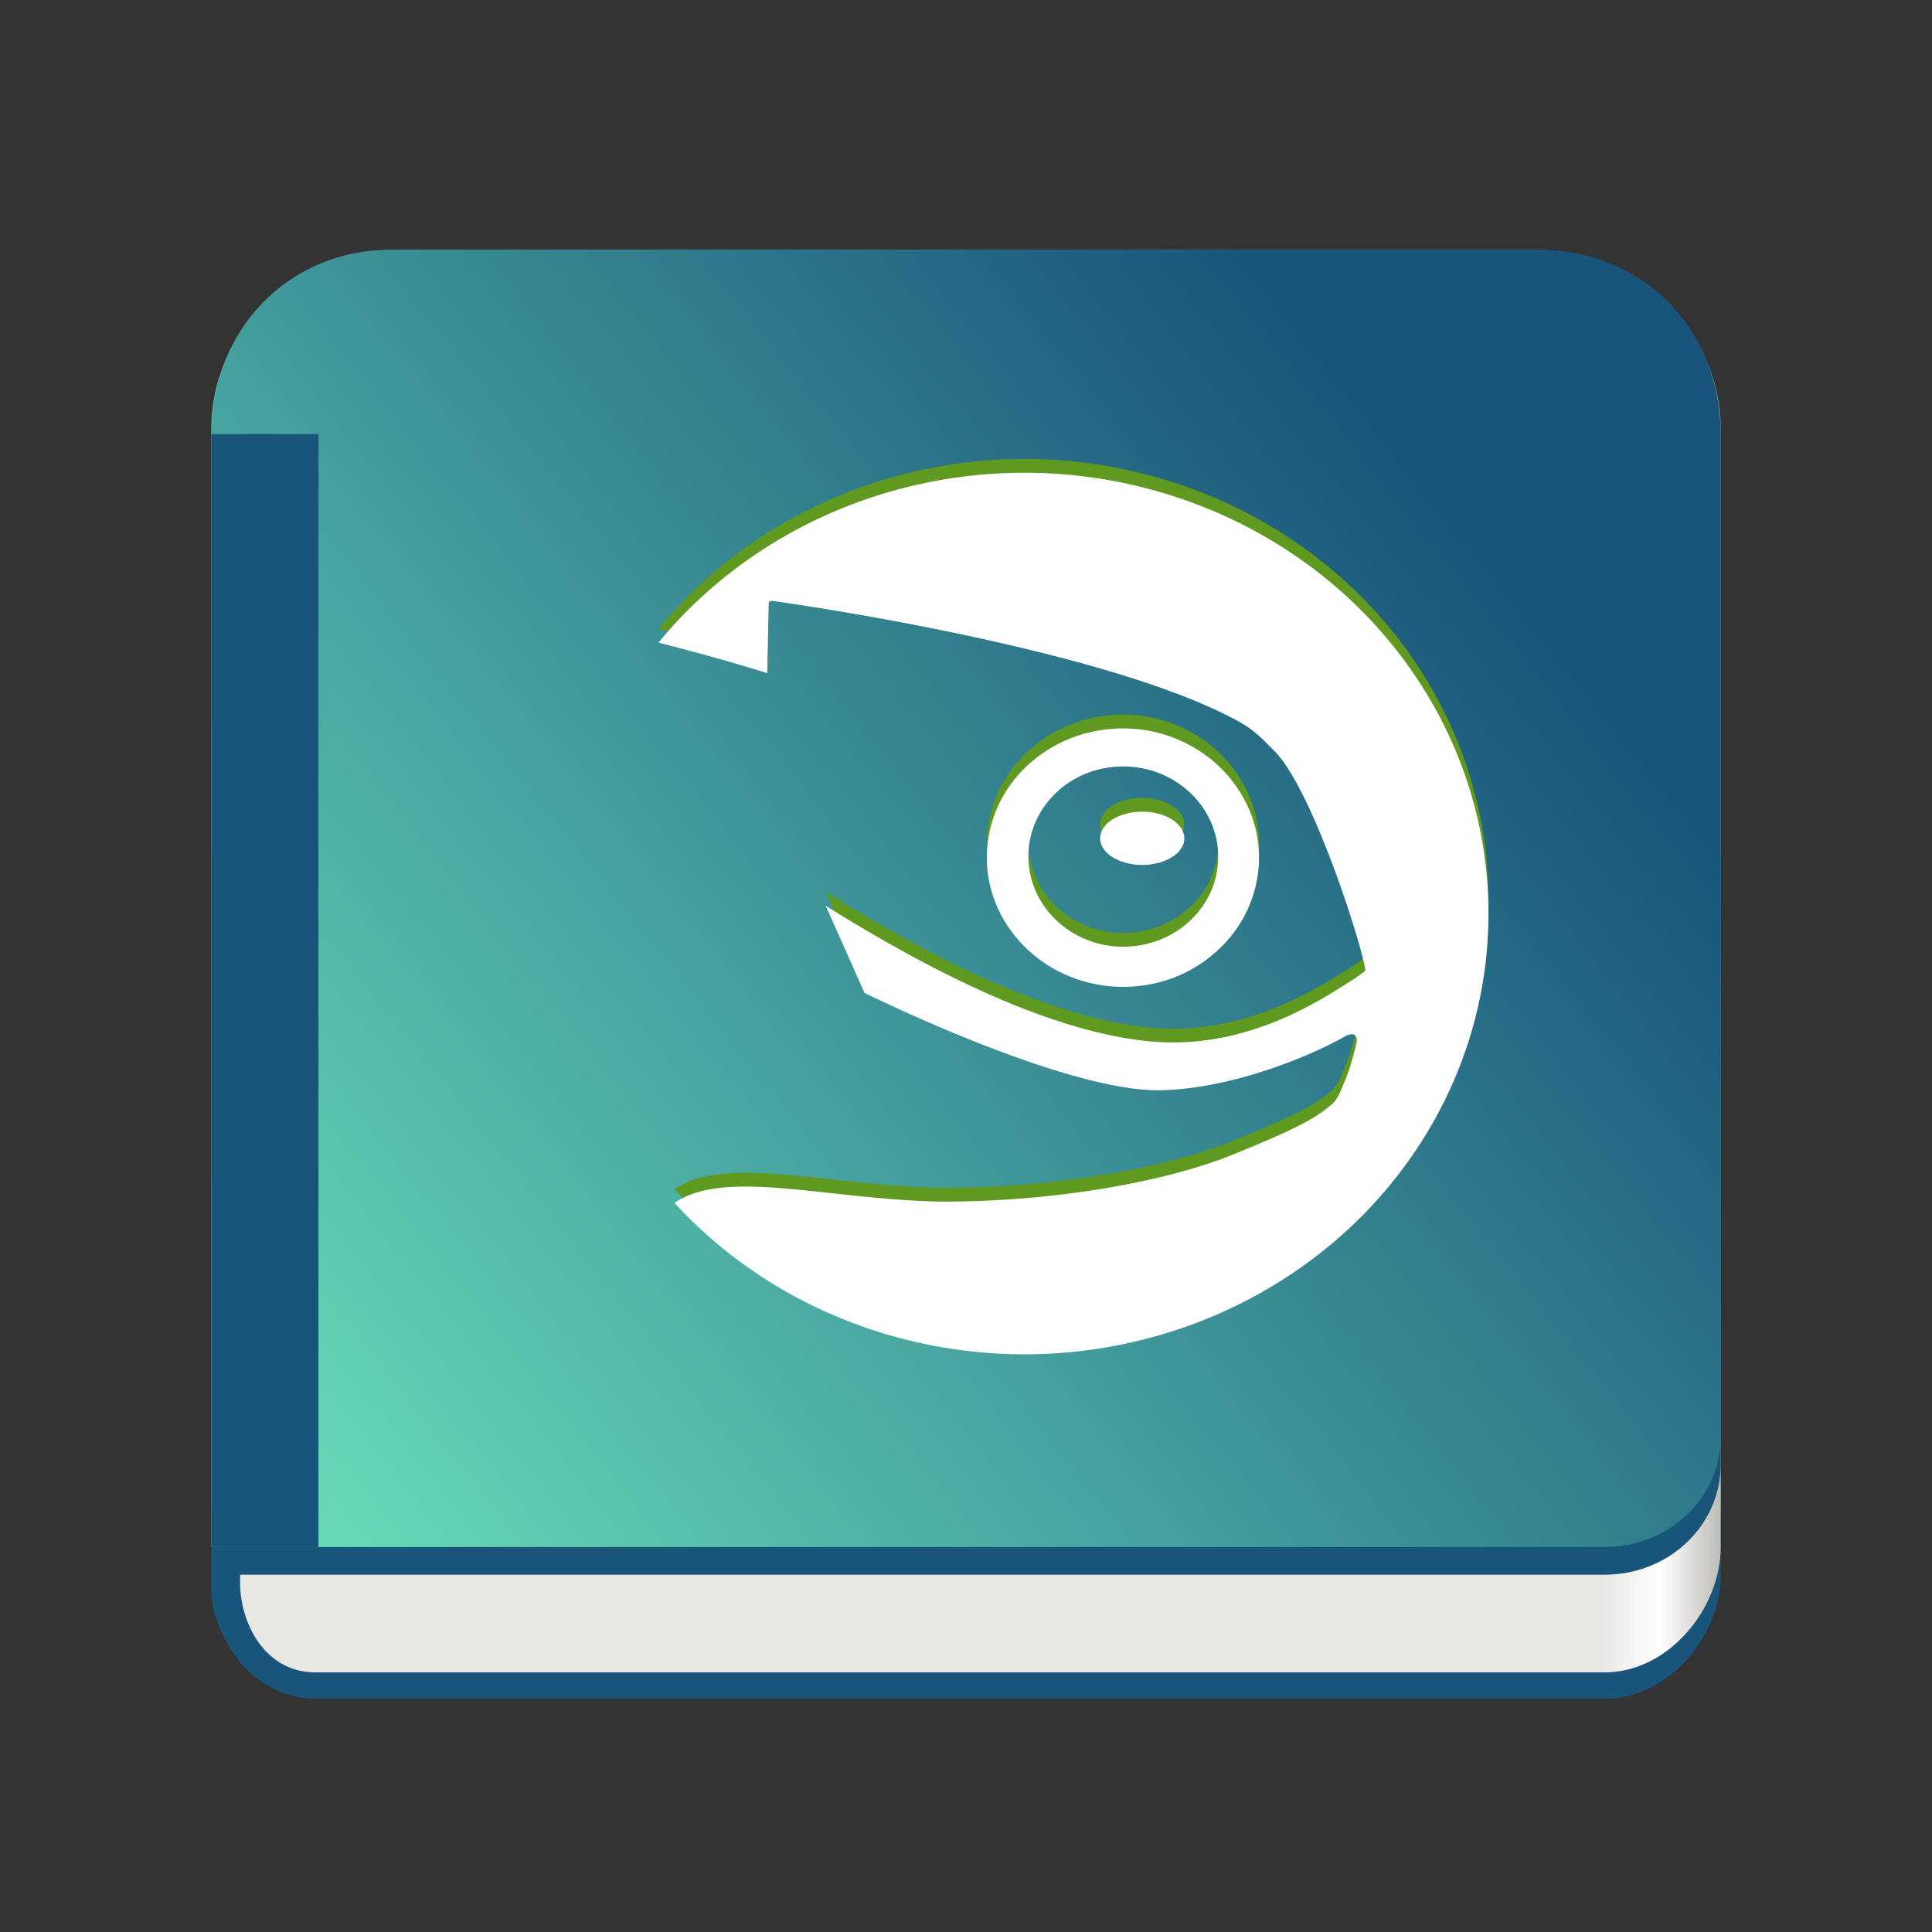 <?xml version="1.0" encoding="UTF-8" standalone="no"?>
<svg
   height="16"
   width="16"
   version="1.1"
   id="svg857"
   sodipodi:docname="org.opensuse.opensuse_welcome.svg"
   inkscape:version="1.3 (0e150ed6c4, 2023-07-21)"
   xmlns:inkscape="http://www.inkscape.org/namespaces/inkscape"
   xmlns:sodipodi="http://sodipodi.sourceforge.net/DTD/sodipodi-0.dtd"
   xmlns:xlink="http://www.w3.org/1999/xlink"
   xmlns="http://www.w3.org/2000/svg"
   xmlns:svg="http://www.w3.org/2000/svg">
  <rect width="100%" height="100%" fill="#333333" stroke="none"/>
  <defs
     id="defs861">
    <linearGradient
       id="linearGradient1"
       inkscape:collect="always">
      <stop
         style="stop-color:#67dab8;stop-opacity:1"
         offset="0"
         id="stop1" />
      <stop
         style="stop-color:#19557b;stop-opacity:1;"
         offset="1"
         id="stop2" />
    </linearGradient>
    <linearGradient
       gradientTransform="matrix(1.05,0,0,1.05,-516.44,-526.267)"
       gradientUnits="userSpaceOnUse"
       x2="426.695"
       y2="499.921"
       y1="547.675"
       id="a-6"
       x1="389.32">
      <stop
         stop-color="#18222a"
         style="stop-color:#1e2b35;stop-opacity:1"
         id="stop216" />
      <stop
         stop-color="#566069"
         offset="1"
         style="stop-color:#6d7983;stop-opacity:1"
         id="stop218" />
    </linearGradient>
    <linearGradient
       id="d-3"
       gradientUnits="userSpaceOnUse"
       x1="10"
       x2="30"
       y1="10"
       y2="30"
       gradientTransform="matrix(0.822,0,0,0.778,-9.136,-31.888)">
      <stop
         offset="0"
         id="stop232" />
      <stop
         offset="1"
         stop-opacity="0"
         id="stop234" />
    </linearGradient>
    <linearGradient
       id="e-6"
       gradientUnits="userSpaceOnUse"
       x1="10"
       x2="22"
       y1="10"
       y2="22"
       gradientTransform="matrix(0.822,0,0,0.778,-9.136,-31.888)">
      <stop
         offset="0"
         stop-color="#171e25"
         id="stop219" />
      <stop
         offset="1"
         stop-opacity="0"
         id="stop221" />
    </linearGradient>
    <linearGradient
       id="b-7">
      <stop
         offset="0"
         stop-color="#292c2f"
         id="stop237" />
      <stop
         offset="1"
         stop-opacity="0"
         id="stop239" />
    </linearGradient>
    <linearGradient
       id="a-5"
       gradientUnits="userSpaceOnUse"
       x1="567.307"
       x2="567.307"
       y1="691.461"
       y2="39.516">
      <stop
         offset="0"
         stop-color="#73ba25"
         id="stop242" />
      <stop
         offset="1"
         stop-color="#96cb5c"
         id="stop244" />
    </linearGradient>
    <linearGradient
       id="linearGradient1777"
       gradientTransform="matrix(0.536,0,0,0.5,-251.268,-266.798)"
       gradientUnits="userSpaceOnUse"
       x1="409.571"
       x2="409.571"
       y1="543.798"
       y2="503.798">
      <stop
         offset="0"
         stop-color="#73ba25"
         id="stop840-3" />
      <stop
         offset="1"
         stop-color="#96cb5c"
         id="stop842-5" />
    </linearGradient>
    <linearGradient
       id="linearGradient1781"
       gradientTransform="matrix(0.714,0,0,0.8,-43.819,-16.498)"
       gradientUnits="userSpaceOnUse"
       x1="4"
       x2="4"
       y1="27"
       y2="2">
      <stop
         offset="0"
         stop-color="#173f4f"
         id="stop825-6" />
      <stop
         offset="1"
         stop-color="#516f7b"
         id="stop827-2" />
    </linearGradient>
    <linearGradient
       id="linearGradient1785"
       gradientUnits="userSpaceOnUse"
       x1="17"
       x2="17"
       y1="30"
       y2="27"
       gradientTransform="matrix(0.714,0,0,0.714,-43.819,-16.327)">
      <stop
         offset="0"
         stop-color="#292c2f"
         stop-opacity=".6"
         id="stop820-9" />
      <stop
         offset="1"
         stop-color="#292c2f"
         stop-opacity=".4"
         id="stop822-1" />
    </linearGradient>
    <linearGradient
       id="linearGradient1789"
       gradientUnits="userSpaceOnUse"
       x1="17"
       x2="28"
       y1="14"
       y2="25"
       gradientTransform="matrix(0.714,0,0,0.714,-43.819,-16.327)">
      <stop
         offset="0"
         stop-color="#292c2f"
         id="stop835-2" />
      <stop
         offset="1"
         stop-opacity="0"
         id="stop837-7" />
    </linearGradient>
    <linearGradient
       id="linearGradient1793"
       gradientUnits="userSpaceOnUse"
       x1="17"
       x2="17"
       y1="22"
       y2="6"
       gradientTransform="matrix(0.714,0,0,0.714,-43.819,-16.327)">
      <stop
         offset="0"
         stop-color="#eff0f1"
         id="stop830-0" />
      <stop
         offset="1"
         stop-color="#fcfcfc"
         id="stop832-9" />
    </linearGradient>
    <linearGradient
       inkscape:collect="always"
       id="linearGradient22063-0">
      <stop
         style="stop-color:#a3be8c;stop-opacity:1;"
         offset="0"
         id="stop22059-6" />
      <stop
         style="stop-color:#8fbcbb;stop-opacity:1;"
         offset="1"
         id="stop22061-2" />
    </linearGradient>
    <linearGradient
       id="lg0"
       x1="108"
       y1="106"
       x2="116"
       y2="106"
       gradientUnits="userSpaceOnUse"
       gradientTransform="matrix(0.5,0,0,0.5,-120.569,4.375)">
      <stop
         offset="0"
         stop-color="#e8e7e4"
         id="stop3771" />
      <stop
         offset="0.5"
         stop-color="#ffffff"
         id="stop3773" />
      <stop
         offset="1"
         stop-color="#c2bfba"
         id="stop3775" />
    </linearGradient>
    <linearGradient
       id="SVGID_1_"
       gradientUnits="userSpaceOnUse"
       x1="50"
       y1="754.753"
       x2="50"
       y2="828.357"
       gradientTransform="matrix(0.421,0,0,0.421,-136.898,-344.665)">
      <stop
         offset="0"
         style="stop-color:#35762e"
         id="stop4" />
      <stop
         offset="1"
         style="stop-color:#6daa43"
         id="stop6" />
    </linearGradient>
    <linearGradient
       inkscape:collect="always"
       xlink:href="#linearGradient22063-0"
       id="linearGradient746"
       gradientUnits="userSpaceOnUse"
       gradientTransform="matrix(0.781,0,0,0.791,18.938,9.977)"
       x1="-14"
       y1="6"
       x2="-14"
       y2="-10" />
    <linearGradient
       inkscape:collect="always"
       xlink:href="#lg0"
       id="linearGradient748"
       gradientUnits="userSpaceOnUse"
       gradientTransform="matrix(0.12,0,0,0.114,0.308,0.721)"
       x1="108"
       y1="106"
       x2="116"
       y2="106" />
    <linearGradient
       inkscape:collect="always"
       xlink:href="#linearGradient1"
       id="linearGradient2"
       x1="1.135"
       y1="13.931"
       x2="13.538"
       y2="3.76"
       gradientUnits="userSpaceOnUse"
       gradientTransform="matrix(0.781,0,0,0.8,1.75,1.668)" />
  </defs>
  <sodipodi:namedview
     id="namedview859"
     pagecolor="#ffffff"
     bordercolor="#666666"
     borderopacity="1.0"
     inkscape:showpageshadow="2"
     inkscape:pageopacity="0.0"
     inkscape:pagecheckerboard="0"
     inkscape:deskcolor="#d1d1d1"
     showgrid="false"
     inkscape:zoom="20.85965"
     inkscape:cx="6.8553403"
     inkscape:cy="10.33095"
     inkscape:window-width="1920"
     inkscape:window-height="994"
     inkscape:window-x="0"
     inkscape:window-y="0"
     inkscape:window-maximized="1"
     inkscape:current-layer="svg857">
    <inkscape:grid
       type="xygrid"
       id="grid291"
       originx="65"
       originy="10"
       spacingy="1"
       spacingx="1"
       units="px"
       visible="false" />
  </sodipodi:namedview>
  <linearGradient
     id="c"
     gradientUnits="userSpaceOnUse"
     x1="17"
     x2="17"
     y1="30"
     y2="27"
     gradientTransform="matrix(0.714,0,0,0.714,-43.819,-16.327)">
    <stop
       offset="0"
       stop-color="#292c2f"
       stop-opacity=".6"
       id="stop820" />
    <stop
       offset="1"
       stop-color="#292c2f"
       stop-opacity=".4"
       id="stop822" />
  </linearGradient>
  <linearGradient
     id="b"
     gradientTransform="matrix(0.714,0,0,0.8,-43.819,-16.498)"
     gradientUnits="userSpaceOnUse"
     x1="4"
     x2="4"
     y1="27"
     y2="2">
    <stop
       offset="0"
       stop-color="#173f4f"
       id="stop825" />
    <stop
       offset="1"
       stop-color="#516f7b"
       id="stop827" />
  </linearGradient>
  <linearGradient
     id="e"
     gradientUnits="userSpaceOnUse"
     x1="17"
     x2="17"
     y1="22"
     y2="6"
     gradientTransform="matrix(0.714,0,0,0.714,-43.819,-16.327)">
    <stop
       offset="0"
       stop-color="#eff0f1"
       id="stop830" />
    <stop
       offset="1"
       stop-color="#fcfcfc"
       id="stop832" />
  </linearGradient>
  <linearGradient
     id="d"
     gradientUnits="userSpaceOnUse"
     x1="17"
     x2="28"
     y1="14"
     y2="25"
     gradientTransform="matrix(0.714,0,0,0.714,-43.819,-16.327)">
    <stop
       offset="0"
       stop-color="#292c2f"
       id="stop835" />
    <stop
       offset="1"
       stop-opacity="0"
       id="stop837" />
  </linearGradient>
  <linearGradient
     id="a"
     gradientTransform="matrix(0.536,0,0,0.5,-251.268,-266.798)"
     gradientUnits="userSpaceOnUse"
     x1="409.571"
     x2="409.571"
     y1="543.798"
     y2="503.798">
    <stop
       offset="0"
       stop-color="#73ba25"
       id="stop840" />
    <stop
       offset="1"
       stop-color="#96cb5c"
       id="stop842" />
  </linearGradient>
  <path
     d="m 1.75,3.551 c 0,-0.819 0.7,-1.483 1.563,-1.483 h 9.375 c 0.863,0 1.562,0.664 1.562,1.483 v 8.898 c 0,0.819 -0.7,1.483 -1.562,1.483 H 3.313 C 2.45,13.932 1.75,13.268 1.75,12.449 Z"
     id="path738-9-2"
     style="fill:url(#linearGradient746);fill-opacity:1;stroke-width:0.786" />
  <path
     d="m 2.712,6.197 c -0.533,0 -0.962,0.407 -0.962,0.913 l -3.9e-6,6.086 c 0,0.218 0.237,0.873 0.884,0.873 H 13.288 c 0.533,0 0.962,-0.522 0.962,-1.027 V 7.109 c 0,-0.506 -0.429,-0.913 -0.962,-0.913 z"
     id="path3780-8-7"
     style="fill:#19557b;fill-opacity:1;stroke-width:0.117"
     sodipodi:nodetypes="ssccsssss" />
  <path
     fill="url(#lg0)"
     d="m 14.25,12.128 c 0,0.506 -0.429,0.913 -0.962,0.913 H 1.99 c -0.025,0.373 0.191,0.809 0.622,0.809 H 13.288 c 0.533,0 0.962,-0.532 0.962,-1.037 z"
     id="path3784-2-0"
     style="fill:url(#linearGradient748);stroke-width:0.117"
     sodipodi:nodetypes="csccssc" />
  <path
     d="m 1.75,3.595 4e-6,9.217 h 11.538 c 0.533,0 0.962,-0.407 0.962,-0.913 V 3.595 c 0,-0.873 -0.647,-1.527 -1.509,-1.527 H 3.235 C 2.397,2.068 1.75,2.723 1.75,3.595 Z"
     id="path3786-6-9"
     style="fill:url(#linearGradient2);stroke-width:0.117"
     sodipodi:nodetypes="ccsssscc" />
  <rect
     fill="#19557b"
     width="0.887"
     height="9.217"
     x="1.75"
     y="3.595"
     id="rect3790-4-3"
     style="stroke-width:0.109"
     ry="0" />
  <path
     fill="#5f991f"
     d="M 8.481,3.801 A 3.846,3.65 0 0 0 5.453,5.208 c 0.469,0.119 0.801,0.221 0.901,0.253 0.001,-0.058 0.012,-0.576 0.012,-0.576 0,0 0.001,-0.012 0.008,-0.018 0.009,-0.008 0.021,-0.005 0.021,-0.005 0.123,0.017 2.757,0.387 3.867,1.001 0.137,0.076 0.205,0.157 0.289,0.239 0.307,0.301 0.712,1.554 0.756,1.812 0.002,0.01 -0.011,0.021 -0.017,0.025 h -1.2e-4 c -0.032,0.023 -0.066,0.048 -0.1,0.069 -0.263,0.167 -0.868,0.569 -1.644,0.504 -0.697,-0.059 -1.609,-0.438 -2.707,-1.125 0.108,0.24 0.214,0.481 0.321,0.721 0.159,0.078 1.694,0.821 2.452,0.806 0.61,-0.012 1.263,-0.295 1.524,-0.444 0,0 0.057,-0.033 0.082,-0.014 0.027,0.02 0.02,0.051 0.013,0.082 -0.016,0.071 -0.053,0.201 -0.078,0.263 l -0.021,0.05 c -0.03,0.076 -0.059,0.147 -0.114,0.19 C 10.864,9.174 10.619,9.28 10.234,9.438 9.64,9.685 8.675,9.842 7.779,9.837 7.458,9.83 7.148,9.796 6.876,9.766 6.317,9.706 5.863,9.658 5.586,9.848 A 3.846,3.65 0 0 0 8.481,11.102 3.846,3.65 0 0 0 12.327,7.451 3.846,3.65 0 0 0 8.481,3.801 Z M 9.339,5.919 C 9.038,5.91 8.751,6.011 8.53,6.206 8.31,6.4 8.185,6.665 8.173,6.951 8.153,7.54 8.64,8.036 9.26,8.058 9.562,8.067 9.849,7.967 10.069,7.77 10.288,7.577 10.414,7.312 10.426,7.026 10.447,6.438 9.959,5.94 9.339,5.919 Z m -0.009,0.315 C 9.763,6.249 10.103,6.595 10.088,7.006 10.081,7.205 9.993,7.389 9.84,7.525 9.686,7.661 9.486,7.732 9.275,7.726 8.842,7.711 8.503,7.364 8.517,6.953 8.524,6.753 8.614,6.569 8.766,6.433 8.919,6.298 9.119,6.227 9.329,6.234 Z M 9.458,6.608 c -0.193,0 -0.348,0.098 -0.348,0.221 0,0.121 0.156,0.22 0.348,0.22 0.193,0 0.349,-0.099 0.349,-0.22 0,-0.122 -0.156,-0.221 -0.349,-0.221 z"
     id="path3792-9-6"
     style="stroke-width:0.117" />
  <path
     fill="#ffffff"
     d="M 8.481,3.915 A 3.846,3.65 0 0 0 5.453,5.322 c 0.469,0.119 0.801,0.221 0.901,0.253 0.001,-0.058 0.012,-0.576 0.012,-0.576 0,0 9.763e-4,-0.012 0.008,-0.018 0.009,-0.008 0.021,-0.005 0.021,-0.005 0.123,0.017 2.757,0.387 3.867,1.001 0.137,0.076 0.205,0.157 0.289,0.239 0.307,0.301 0.712,1.554 0.756,1.812 0.002,0.01 -0.011,0.021 -0.017,0.025 h -1.2e-4 c -0.032,0.023 -0.066,0.048 -0.1,0.069 -0.263,0.167 -0.868,0.569 -1.644,0.504 C 8.847,8.567 7.936,8.188 6.838,7.501 6.946,7.741 7.052,7.982 7.159,8.222 7.318,8.301 8.853,9.043 9.611,9.029 10.221,9.016 10.874,8.734 11.135,8.585 c 0,0 0.057,-0.033 0.082,-0.014 0.027,0.02 0.02,0.051 0.013,0.082 -0.016,0.071 -0.053,0.201 -0.078,0.263 L 11.132,8.965 C 11.102,9.041 11.074,9.112 11.018,9.155 10.864,9.288 10.619,9.394 10.234,9.552 9.64,9.799 8.675,9.956 7.779,9.951 7.458,9.944 7.148,9.91 6.876,9.88 6.317,9.82 5.863,9.772 5.586,9.962 A 3.846,3.65 0 0 0 8.481,11.216 3.846,3.65 0 0 0 12.327,7.566 3.846,3.65 0 0 0 8.481,3.915 Z M 9.339,6.033 C 9.038,6.024 8.751,6.125 8.53,6.32 8.31,6.514 8.185,6.779 8.173,7.065 8.153,7.654 8.64,8.15 9.26,8.172 9.562,8.182 9.849,8.081 10.069,7.884 10.288,7.691 10.414,7.426 10.426,7.14 10.447,6.552 9.959,6.054 9.339,6.033 Z m -0.009,0.315 C 9.763,6.363 10.103,6.709 10.088,7.12 10.081,7.319 9.993,7.503 9.84,7.639 9.686,7.775 9.486,7.846 9.275,7.84 8.842,7.825 8.503,7.478 8.517,7.067 8.524,6.867 8.614,6.683 8.766,6.547 8.919,6.412 9.119,6.341 9.329,6.348 Z m 0.129,0.374 c -0.193,0 -0.348,0.098 -0.348,0.221 0,0.121 0.156,0.22 0.348,0.22 0.193,0 0.349,-0.099 0.349,-0.22 0,-0.122 -0.156,-0.221 -0.349,-0.221 z"
     id="path3794-5-0"
     style="stroke-width:0.117" />
</svg>
